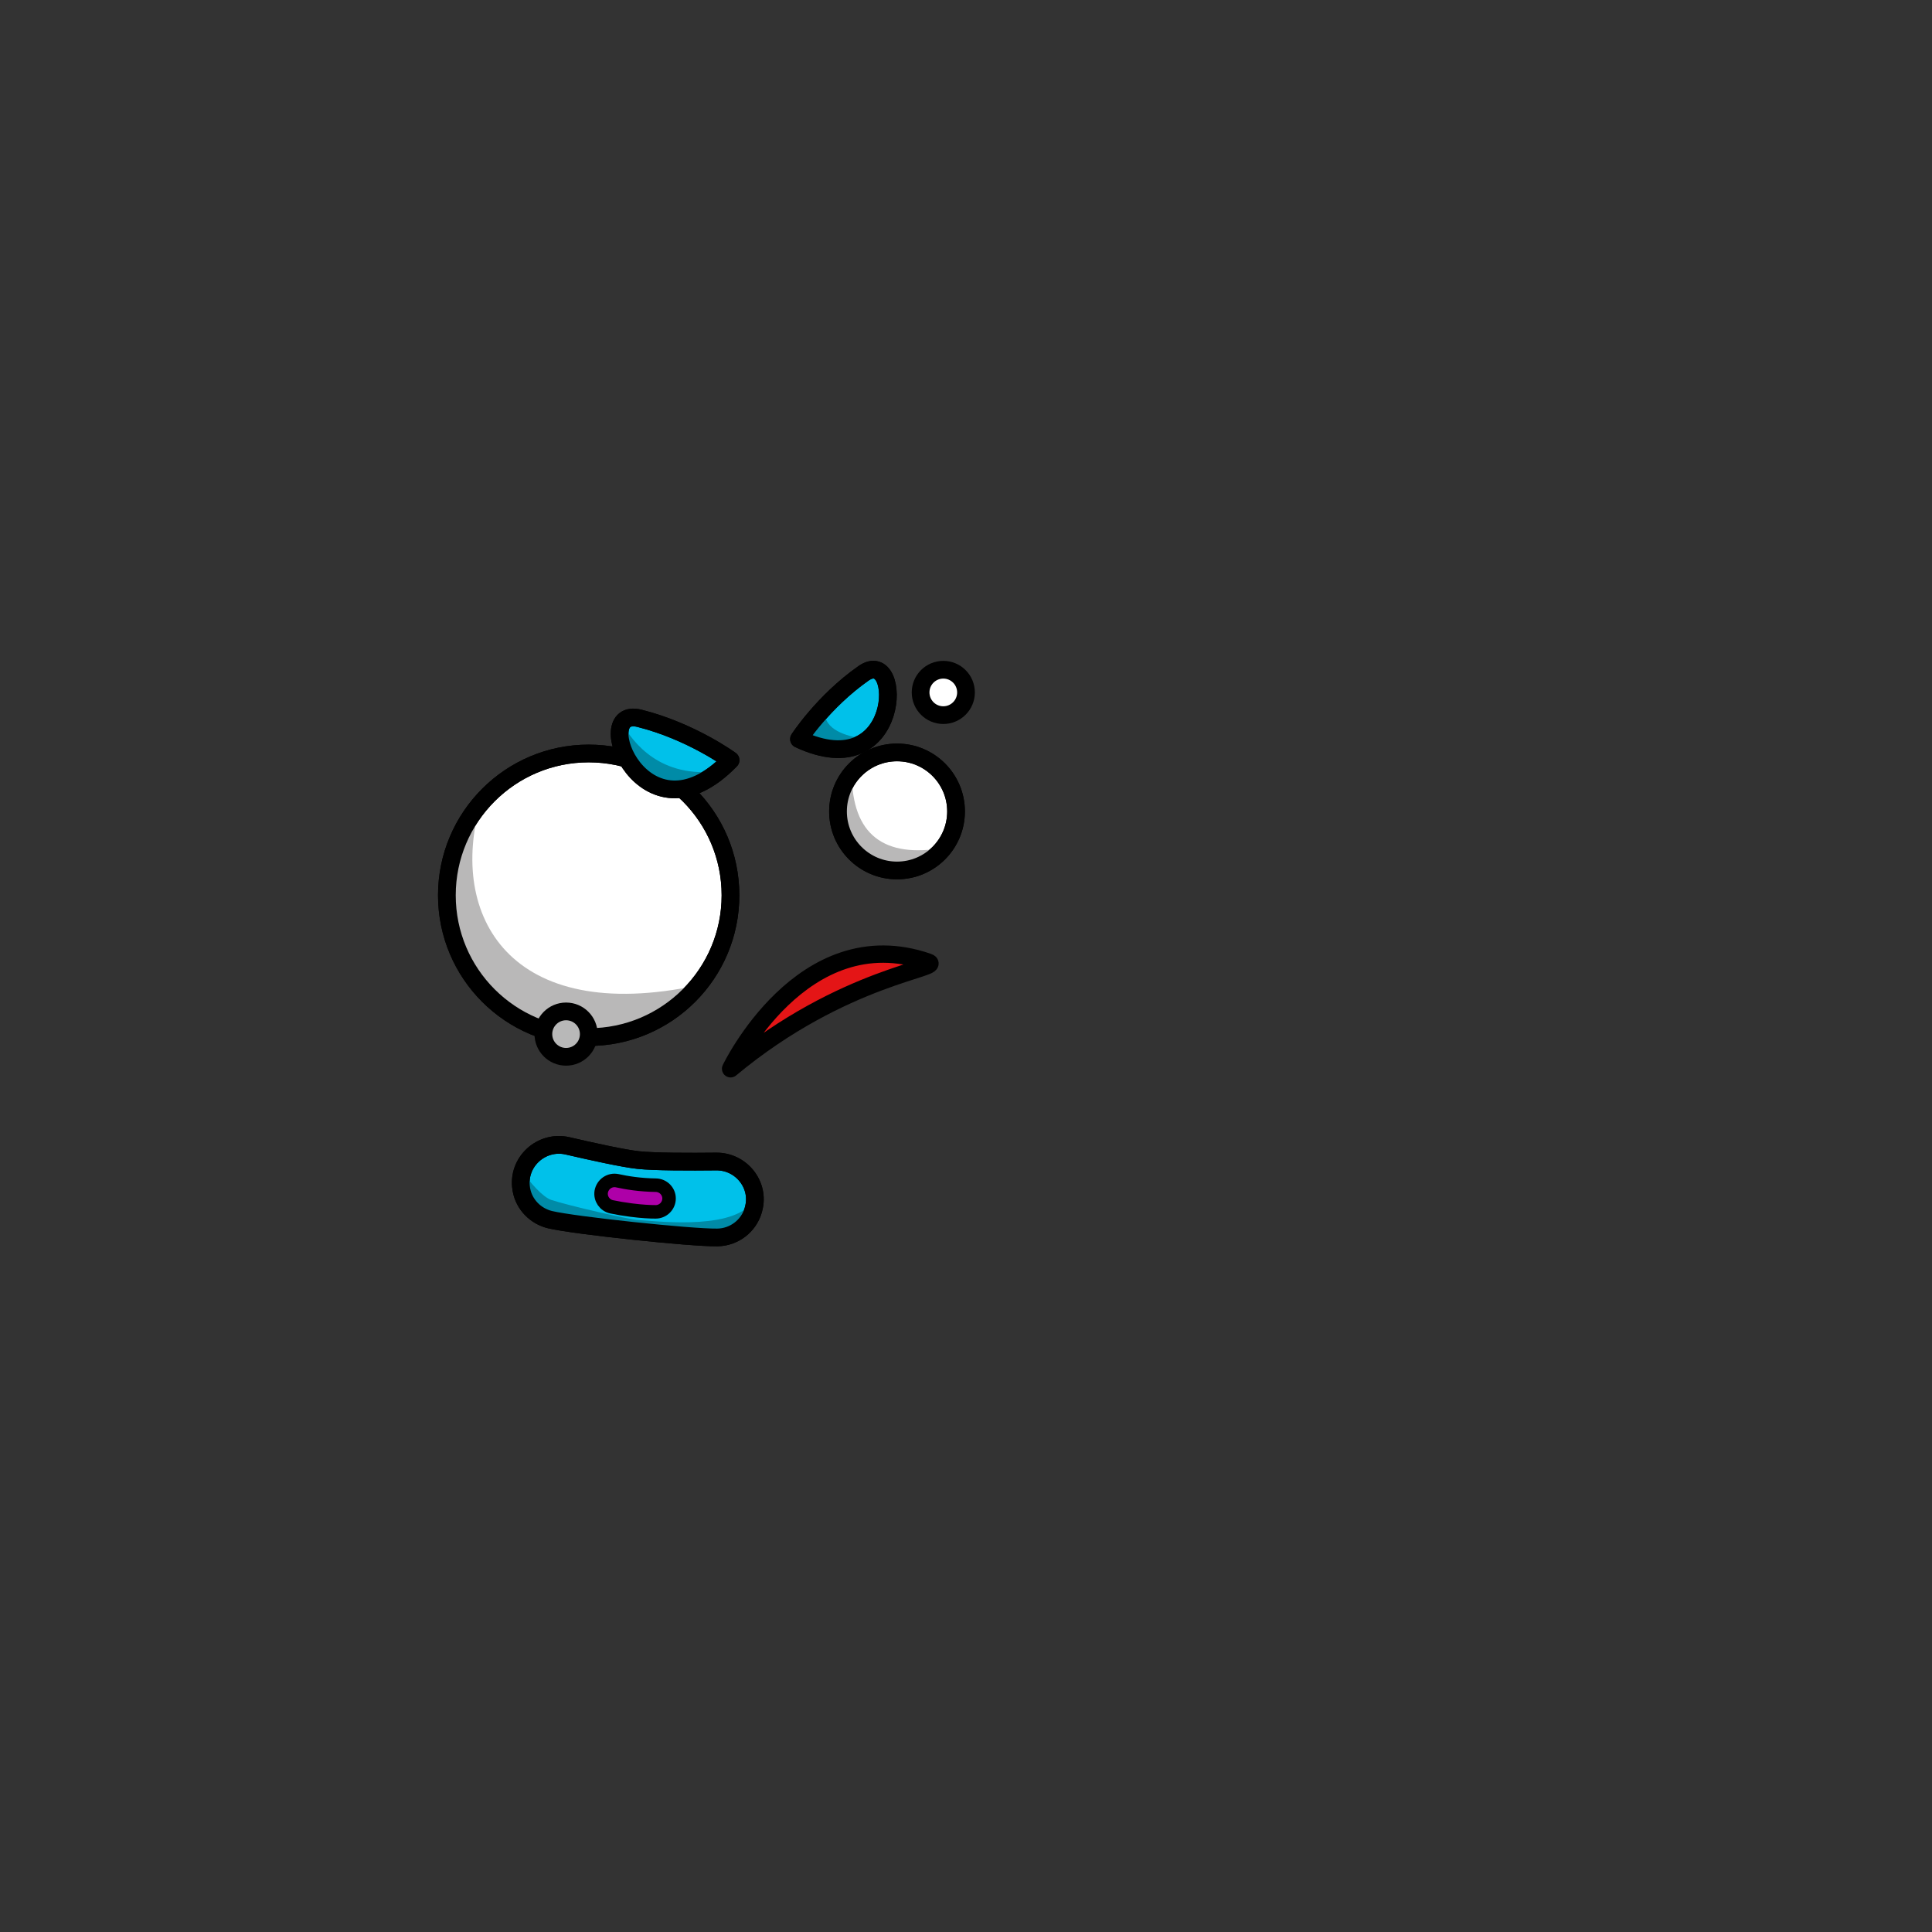 <svg width="2000" height="2000" viewBox="0 0 2000 2000" fill="none" xmlns="http://www.w3.org/2000/svg">
<rect x="0" y="0" width="2000" height="2000" fill="#333333" stroke="none"/>
<mask id="mask0_595_206" style="mask-type:luminance" maskUnits="userSpaceOnUse" x="0" y="0" width="2000" height="2000">
<path d="M2000 0H0V2000H2000V0Z" fill="white"/>
</mask>
<g mask="url(#mask0_595_206)">
<path d="M539.6 1230.6C535.1 1203.1 560.4 1179.9 587.6 1186.2C612.2 1191.9 645.6 1199.3 660.8 1200.9C677.6 1202.7 714.201 1202.7 741.401 1202.4C767.301 1202.1 786.9 1226.6 780.1 1251.5C780 1251.9 779.9 1252.3 779.8 1252.7C775 1269.3 759.8 1280.8 742.5 1281C715.1 1281.4 594.2 1268.5 569.5 1262.6C554.4 1259 542.6 1247 539.8 1231.8C539.7 1231.4 539.7 1231 539.6 1230.6Z" fill="#00C1EA" stroke="black" stroke-width="18.34" stroke-linecap="round" stroke-linejoin="round"/>
<path d="M609.402 1073.6C690.477 1073.6 756.202 1007.88 756.202 926.8C756.202 845.725 690.477 780 609.402 780C528.326 780 462.602 845.725 462.602 926.8C462.602 1007.88 528.326 1073.6 609.402 1073.6Z" fill="white" stroke="black" stroke-width="18.34" stroke-linecap="round" stroke-linejoin="round"/>
<path d="M723.003 1019.9C527.403 1061.9 464.103 947.7 497.403 832C475.703 857.6 462.703 890.7 462.703 926.8C462.703 1007.9 528.403 1073.6 609.503 1073.6C655.203 1073.6 696.003 1052.7 723.003 1019.9Z" fill="#B9B8B8"/>
<path d="M976.5 740.301C989.479 740.301 1000 729.779 1000 716.801C1000 703.822 989.479 693.301 976.5 693.301C963.521 693.301 953 703.822 953 716.801C953 729.779 963.521 740.301 976.5 740.301Z" fill="white" stroke="black" stroke-width="18.34" stroke-linecap="round" stroke-linejoin="round"/>
<path d="M928.6 901.1C962.345 901.1 989.7 873.745 989.7 840C989.7 806.256 962.345 778.9 928.6 778.9C894.855 778.9 867.5 806.256 867.5 840C867.5 873.745 894.855 901.1 928.6 901.1Z" fill="white" stroke="black" stroke-width="18.34" stroke-linecap="round" stroke-linejoin="round"/>
<path d="M756.305 1106.4C756.305 1106.4 830.605 951 960.505 995.8C979.605 1002.3 873.505 1008.8 756.305 1106.4Z" fill="#E41516" stroke="black" stroke-width="17.93" stroke-linecap="round" stroke-linejoin="round"/>
<path d="M609.402 1073.6C690.477 1073.6 756.202 1007.88 756.202 926.8C756.202 845.725 690.477 780 609.402 780C528.326 780 462.602 845.725 462.602 926.8C462.602 1007.88 528.326 1073.6 609.402 1073.6Z" stroke="black" stroke-width="18.34" stroke-linecap="round" stroke-linejoin="round"/>
<path d="M827.102 765.1C827.102 765.1 852.202 726.3 893.802 697.1C935.402 667.9 934.002 815 827.102 765.1Z" fill="#00C1EA" stroke="black" stroke-width="18.34" stroke-linecap="round" stroke-linejoin="round"/>
<path d="M756.302 786.899C756.302 786.899 715.702 757.099 662.002 743.599C608.302 730.099 666.702 879.099 756.302 786.899Z" fill="#00C1EA" stroke="black" stroke-width="18.34" stroke-linecap="round" stroke-linejoin="round"/>
<path d="M881.8 800.801C879.6 807.101 867.5 833.001 867.5 840.101C867.5 873.901 894.9 901.201 928.6 901.201C937.7 901.201 946.4 899.101 954.2 895.501L969.5 885.401C969.6 885.301 976.8 877.601 976.9 877.601C915.6 888.601 881.8 864.601 881.8 800.801Z" fill="#B9B8B8"/>
<path d="M586 1094C598.979 1094 609.5 1083.48 609.5 1070.5C609.5 1057.52 598.979 1047 586 1047C573.021 1047 562.5 1057.52 562.5 1070.5C562.5 1083.48 573.021 1094 586 1094Z" fill="#B8B8B8" stroke="black" stroke-width="18.34" stroke-linecap="round" stroke-linejoin="round"/>
<path d="M928.6 901.1C962.345 901.1 989.7 873.745 989.7 840C989.7 806.256 962.345 778.9 928.6 778.9C894.855 778.9 867.5 806.256 867.5 840C867.5 873.745 894.855 901.1 928.6 901.1Z" stroke="black" stroke-width="18.34" stroke-linecap="round" stroke-linejoin="round"/>
<path d="M829.305 770.6C848.605 766.9 855.405 778 867.205 775.5C951.605 757.9 844.705 777.1 854.405 731.5C840.705 751 829.205 738.1 829.305 770.6Z" fill="#008BA7"/>
<path d="M743.902 798.3C684.402 806 655.502 769.6 644.002 748.6C629.602 771.9 676.002 853.7 743.902 798.3Z" fill="#008BA7"/>
<path d="M827.102 765.1C827.102 765.1 852.202 726.3 893.802 697.1C935.402 667.9 934.002 815 827.102 765.1Z" stroke="black" stroke-width="18.34" stroke-linecap="round" stroke-linejoin="round"/>
<path d="M660.8 1263C653.1 1262.8 588.9 1248.2 570.8 1242.2C561.6 1239.1 549.3 1224.7 539.5 1211.4C537.4 1224.1 540.1 1236.1 543.3 1244.7C546.3 1252.8 553.1 1258.8 561.5 1260.8C584.2 1266.2 633.5 1277.7 653 1279.7C674 1281.9 726.1 1281.3 751.8 1280.9C761.6 1280.7 770.5 1275.1 774.6 1266.2C775.6 1264 776.5 1248.5 777.3 1246.4C753.8 1274.1 673.5 1263.4 660.8 1263Z" fill="#008BA7"/>
<path d="M756.302 786.899C756.302 786.899 715.702 757.099 662.002 743.599C608.302 730.099 666.702 879.099 756.302 786.899Z" stroke="black" stroke-width="18.34" stroke-linecap="round" stroke-linejoin="round"/>
<path d="M539.6 1230.6C535.1 1203.1 560.4 1179.9 587.6 1186.2C612.2 1191.9 645.6 1199.3 660.8 1200.9C677.6 1202.7 714.201 1202.7 741.401 1202.4C767.301 1202.1 786.9 1226.6 780.1 1251.5C780 1251.9 779.9 1252.3 779.8 1252.7C775 1269.3 759.8 1280.8 742.5 1281C715.1 1281.4 594.2 1268.5 569.5 1262.6C554.4 1259 542.6 1247 539.8 1231.8C539.7 1231.4 539.7 1231 539.6 1230.6Z" stroke="black" stroke-width="18.34" stroke-linecap="round" stroke-linejoin="round"/>
<path d="M639.102 1222.3C648.702 1224.4 662.503 1226.7 678.903 1226.9C686.503 1227 692.702 1233.2 692.602 1240.8C692.502 1248.4 686.303 1254.5 678.703 1254.5C672.803 1254.5 664.602 1254.1 653.602 1252.7C645.802 1251.7 638.803 1250.5 633.203 1249.3C626.003 1247.8 621.203 1240.9 622.403 1233.6C623.803 1225.7 631.402 1220.6 639.102 1222.3Z" fill="#AE00A8" stroke="black" stroke-width="13.99" stroke-linecap="round" stroke-linejoin="round"/>
</g>
</svg>
